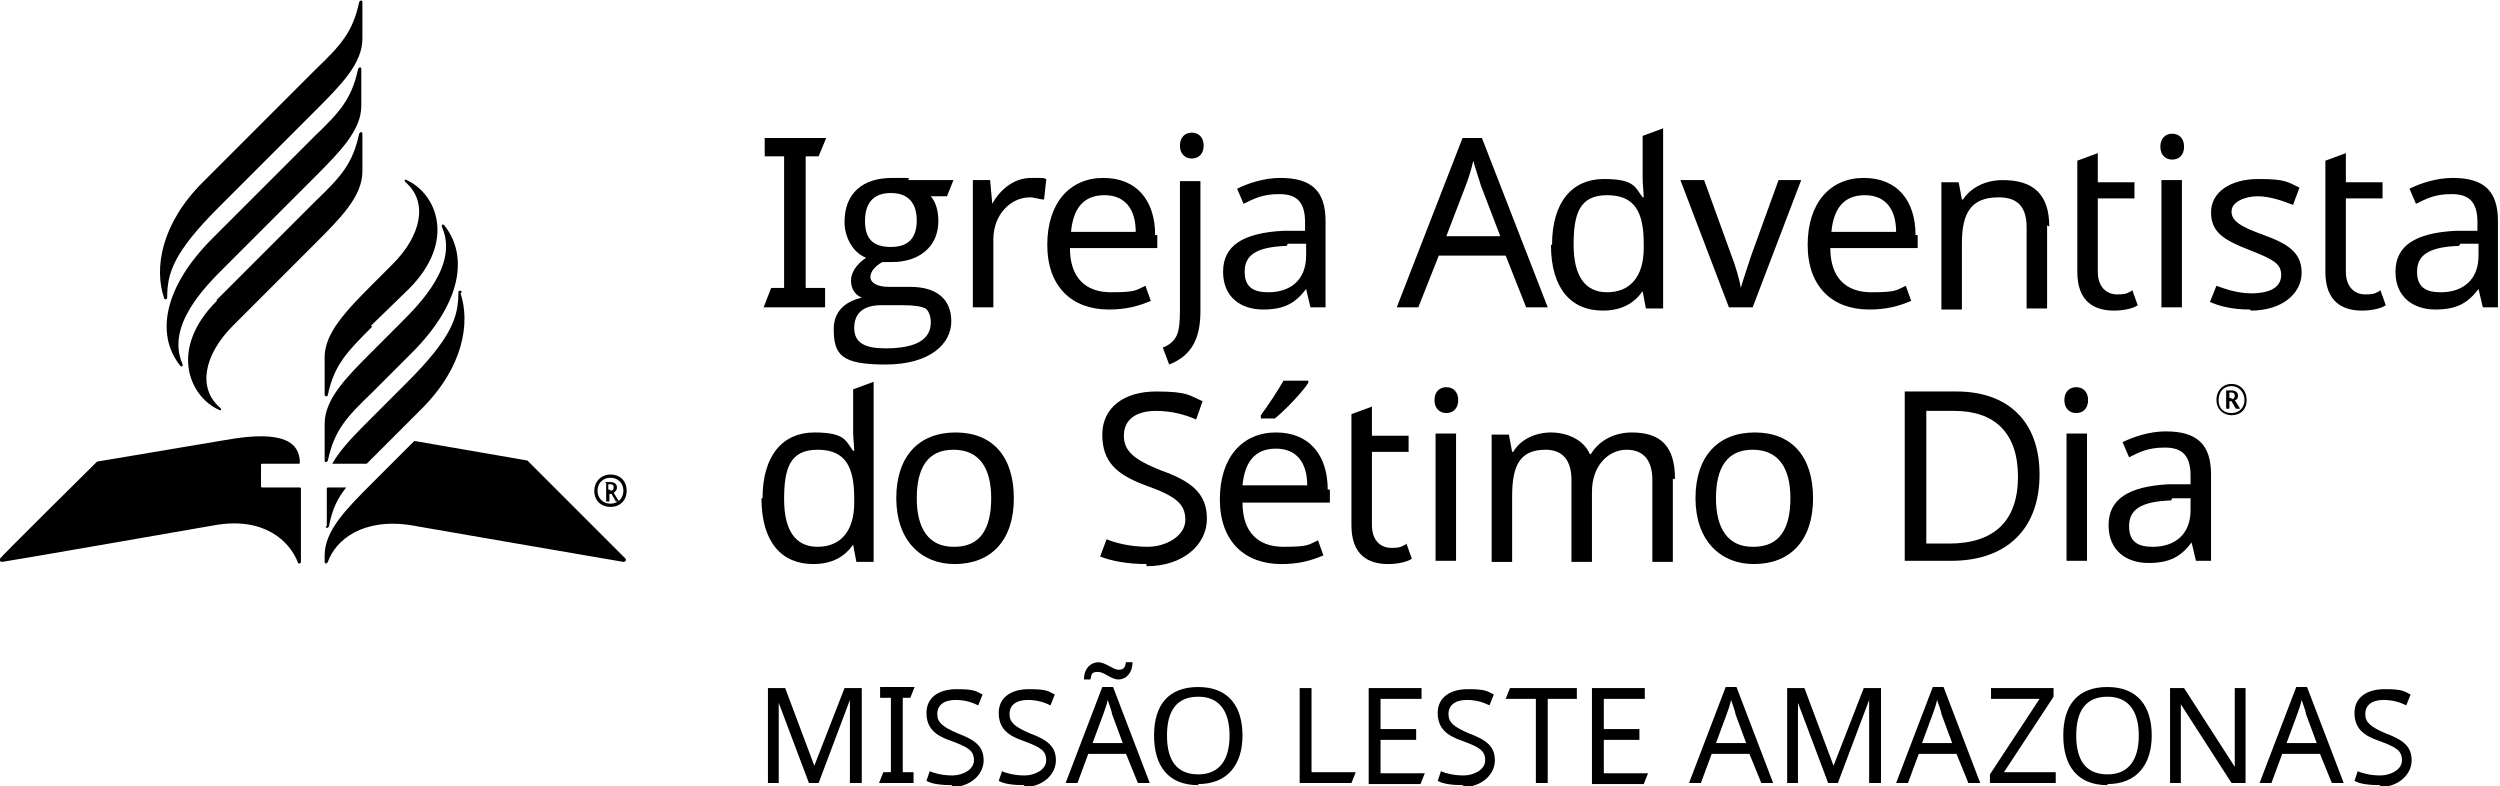 <svg xmlns="http://www.w3.org/2000/svg" width="231.791" height="72.913" viewBox="0 0 231.791 72.913">
  <g id="Grupo_52" data-name="Grupo 52" transform="translate(0 -0.003)">
  <g>
    <path class="st0" d="M72.2,64.9h0c0,.5,0,1.4,0,2.4v5.3h-1v-8.8h1.6l2.7,7.2h0l2.8-7.2h1.6v8.8h-1.1v-5.4c0-.9,0-1.8,0-2.3h0l-2.9,7.7h-.9l-2.9-7.7Z"/>
    <path class="st0" d="M81.5,72.6l.4-1h.7v-6.9h-1v-1h3.2l-.4,1h-.7v6.9h1v1h-3.2Z"/>
    <path class="st0" d="M88.3,72.8c-1,0-1.9-.1-2.4-.4l.3-.9c.4.2,1.2.4,2.1.4s2-.5,2-1.4-.5-1.2-2.1-1.8c-1.5-.5-2.3-1.2-2.3-2.6s1.1-2.2,2.8-2.2,1.8.2,2.4.5l-.4,1c-.6-.3-1.3-.5-2.1-.5-1.1,0-1.7.5-1.7,1.3s.5,1.2,1.9,1.8c1.6.6,2.4,1.2,2.4,2.5s-1.2,2.5-3.1,2.5Z"/>
    <path class="st0" d="M95,72.8c-1,0-1.9-.1-2.4-.4l.3-.9c.4.2,1.2.4,2.1.4s2-.5,2-1.4-.5-1.2-2.1-1.8c-1.5-.5-2.3-1.2-2.3-2.6s1.1-2.2,2.8-2.2,1.8.2,2.4.5l-.4,1c-.6-.3-1.3-.5-2.1-.5-1.1,0-1.7.5-1.7,1.3s.5,1.2,1.9,1.8c1.6.6,2.4,1.2,2.4,2.5s-1.2,2.5-3.1,2.5Z"/>
    <path class="st0" d="M104.4,69.9h-3.5l-1,2.7h-1.1l3.4-8.9h1l3.4,8.9h-1.1l-1.1-2.7ZM101.8,61.4c.7,0,1.4.7,1.9.7s.6-.2.7-.7h.6c0,1-.6,1.6-1.3,1.6s-1.3-.7-1.9-.7-.6.2-.7.7h-.6c0-1,.6-1.6,1.4-1.6ZM103.1,66.2c0-.2-.3-1-.4-1.3-.1.5-.3,1-.4,1.3l-1,2.7h2.8l-1-2.7Z"/>
    <path class="st0" d="M111.1,72.8c-2.8,0-4.1-1.8-4.1-4.6s1.3-4.5,4.1-4.5,4.1,1.8,4.1,4.5-1.4,4.5-4.1,4.5ZM111.1,71.8c2,0,2.9-1.4,2.9-3.6s-.9-3.6-2.9-3.6-2.9,1.3-2.9,3.6.9,3.6,2.9,3.6Z"/>
    <path class="st0" d="M120.5,63.8h1.1v7.8h4.1l-.4,1h-4.8v-8.8Z"/>
    <path class="st0" d="M126.9,72.6v-8.8h4.9v1h-3.8v2.8h3.3v1h-3.3v3.1h4.1l-.4,1h-4.8Z"/>
    <path class="st0" d="M135.7,72.8c-1,0-1.9-.1-2.4-.4l.3-.9c.4.2,1.2.4,2.1.4s2-.5,2-1.4-.5-1.2-2.1-1.8c-1.5-.5-2.3-1.2-2.3-2.6s1.1-2.2,2.8-2.2,1.8.2,2.4.5l-.4,1c-.6-.3-1.3-.5-2.1-.5-1.1,0-1.7.5-1.7,1.3s.5,1.2,1.9,1.8c1.6.6,2.4,1.2,2.4,2.5s-1.2,2.5-3.1,2.5Z"/>
    <path class="st0" d="M142.4,72.6v-7.8h-2.8l.4-1h6.2v1h-2.7v7.8h-1.1Z"/>
    <path class="st0" d="M147.6,72.6v-8.8h4.9v1h-3.8v2.8h3.3v1h-3.3v3.1h4.1l-.4,1h-4.8Z"/>
    <path class="st0" d="M162.2,69.9h-3.5l-1,2.7h-1.1l3.4-8.9h1l3.4,8.9h-1.1l-1.1-2.7ZM160.9,66.2c0-.2-.3-1-.4-1.3-.1.5-.3,1-.4,1.3l-1,2.7h2.8l-1-2.7Z"/>
    <path class="st0" d="M166.7,64.9h0c0,.5,0,1.4,0,2.4v5.3h-1v-8.8h1.6l2.7,7.2h0l2.8-7.2h1.6v8.8h-1.1v-5.4c0-.9,0-1.8,0-2.3h0l-2.9,7.7h-.9l-2.9-7.7Z"/>
    <path class="st0" d="M181.4,69.9h-3.5l-1,2.7h-1.1l3.4-8.9h1l3.4,8.9h-1.1l-1.1-2.7ZM180,66.2c0-.2-.3-1-.4-1.3-.1.5-.3,1-.4,1.3l-1,2.7h2.8l-1-2.7Z"/>
    <path class="st0" d="M184.5,72.6v-.8l4.6-7h-4.5v-1h5.8v.8l-4.6,7h4.8v1h-6.1Z"/>
    <path class="st0" d="M195.4,72.8c-2.8,0-4.1-1.8-4.1-4.6s1.3-4.5,4.1-4.5,4.1,1.8,4.1,4.5-1.4,4.5-4.1,4.5ZM195.4,71.8c2,0,2.9-1.4,2.9-3.6s-.9-3.6-2.9-3.6-2.9,1.3-2.9,3.6.9,3.6,2.9,3.6Z"/>
    <path class="st0" d="M206.9,72.6l-4.7-7.3h0c0,.6,0,1.5,0,2.4v4.9h-1v-8.8h1.3l4.7,7.3h0c0-.4,0-1.5,0-2.3v-5h1v8.8h-1.3Z"/>
    <path class="st0" d="M215.1,69.9h-3.5l-1,2.7h-1.1l3.4-8.9h1l3.4,8.9h-1.1l-1.1-2.7ZM213.8,66.2c0-.2-.3-1-.4-1.3-.1.5-.3,1-.4,1.3l-1,2.7h2.8l-1-2.7Z"/>
    <path class="st0" d="M220.7,72.8c-1,0-1.9-.1-2.4-.4l.3-.9c.4.2,1.2.4,2.1.4s2-.5,2-1.4-.5-1.2-2.1-1.8c-1.5-.5-2.3-1.2-2.3-2.6s1.1-2.2,2.8-2.2,1.8.2,2.4.5l-.4,1c-.6-.3-1.3-.5-2.1-.5-1.1,0-1.7.5-1.7,1.3s.5,1.2,1.9,1.8c1.6.6,2.4,1.2,2.4,2.5s-1.2,2.5-3.1,2.5Z"/>
  </g>
  <g>
    <path class="st0" d="M70.8,28.5l.7-1.8h1.2v-12.2h-1.8v-1.7h5.7l-.7,1.7h-1.2v12.2h1.8v1.8h-5.7Z"/>
    <path class="st0" d="M77.3,30.5c0-1.5.9-2.5,2.6-2.9-.7-.3-1-.9-1-1.6s.5-1.5,1.4-2.1c-1.3-.5-2-2-2-3.3,0-2.7,1.7-4.1,4.4-4.1s1.1,0,1.6.2h4.1l-.6,1.5h-1.5c.5.6.7,1.4.7,2.3,0,2.4-1.8,3.8-4.3,3.8s-.7,0-.9,0c-.7.4-1.1.9-1.1,1.4s.6.9,1.7.9h2c2.4,0,3.8,1.1,3.8,3.2s-2,4-6.1,4-4.8-.9-4.8-3.3ZM86.3,29.9c0-.6-.2-1.1-.5-1.3-.4-.2-1.1-.3-2.1-.3h-2c-1.6,0-2.5.7-2.5,2.1s1,1.9,2.9,1.9c2.8,0,4.2-.8,4.2-2.4ZM85,20.5c0-1.7-.8-2.6-2.4-2.6s-2.4.9-2.4,2.6.8,2.4,2.4,2.4,2.4-.8,2.4-2.5Z"/>
    <path class="st0" d="M97,16.7l-.2,1.8c-.4,0-.9-.2-1.3-.2-1.8,0-3.4,1.6-3.4,3.9v6.3h-1.9v-11.8h1.6l.2,2.2h0c.7-1.3,2-2.4,3.6-2.4s1,0,1.4.1Z"/>
    <path class="st0" d="M107.3,21.8v1.2h-8.1c0,2.7,1.4,4.1,3.8,4.1s2.3-.2,3.2-.6l.5,1.4c-1.2.5-2.3.8-3.9.8-3.4,0-5.7-2.1-5.7-6s2.1-6.2,5.2-6.2,4.8,2.1,4.8,5.3ZM99.3,21.5h6c0-2-.9-3.4-2.9-3.4s-2.9,1.3-3.1,3.4Z"/>
    <path class="st0" d="M107.9,32.2c1.3-.6,1.5-1.4,1.5-3.5v-11.9h1.9v12c0,2.3-.6,4.1-2.9,5l-.6-1.6ZM110.5,12.3c.6,0,1.1.4,1.1,1.2s-.5,1.2-1.1,1.2-1.1-.4-1.1-1.2.5-1.2,1.1-1.2Z"/>
    <path class="st0" d="M122.9,20.5v8h-1.4l-.4-1.7h0c-1,1.3-2,1.9-4,1.9s-3.7-1.1-3.7-3.5,1.8-3.6,5.6-3.8h2v-.8c0-2-.9-2.6-2.4-2.6s-2.3.4-3.3.9l-.6-1.4c1-.5,2.5-1,4-1,2.9,0,4.2,1.2,4.2,4ZM119.3,22.8c-2.9.1-3.9.9-3.9,2.4s.9,1.9,2.2,1.9c2,0,3.5-1.1,3.5-3.4v-1.1h-1.7Z"/>
    <path class="st0" d="M139.6,23.7h-6.2l-1.9,4.8h-2l6.1-15.7h1.8l6.1,15.7h-2l-1.9-4.8ZM137.3,17.2c-.1-.4-.6-1.8-.7-2.3-.2.9-.5,1.8-.7,2.3l-1.8,4.7h5l-1.8-4.7Z"/>
    <path class="st0" d="M143.9,22.7c0-4,1.9-6.1,4.8-6.1s2.9.8,3.6,1.7h.1c0-.4-.1-1.3-.1-1.7v-4l1.9-.7v16.7h-1.6l-.3-1.6h0c-.7,1-1.8,1.8-3.7,1.8-2.9,0-4.8-2-4.8-6.1ZM152.4,23v-.4c0-2.9-.8-4.5-3.4-4.5s-3.1,1.8-3.1,4.6,1,4.4,3.1,4.4,3.4-1.4,3.4-4.1Z"/>
    <path class="st0" d="M155.9,16.7h2.1l2.5,6.9c.4,1,.8,2.4.9,3.1h0c.2-.7.7-2.2,1-3.1l2.5-6.9h2.1l-4.5,11.8h-2.2l-4.5-11.8Z"/>
    <path class="st0" d="M177.8,21.8v1.2h-8.1c0,2.7,1.4,4.1,3.8,4.1s2.3-.2,3.2-.6l.5,1.4c-1.2.5-2.3.8-3.9.8-3.4,0-5.7-2.1-5.7-6s2.1-6.2,5.2-6.2,4.8,2.1,4.8,5.3ZM169.8,21.5h6c0-2-.9-3.4-2.9-3.4s-2.9,1.3-3.1,3.4Z"/>
    <path class="st0" d="M189.8,20.9v7.7h-1.9v-7.5c0-1.9-.8-2.8-2.6-2.8-2.6,0-3.4,1.5-3.4,4.3v6.1h-1.9v-11.8h1.6l.3,1.6h.1c.8-1.2,2.2-1.8,3.7-1.8,2.8,0,4.3,1.3,4.3,4.3Z"/>
    <path class="st0" d="M197.7,26.9l.5,1.4c-.4.3-1.3.5-2.2.5-1.8,0-3.4-.8-3.4-3.6v-10.3l1.9-.7v2.7h3.4v1.5h-3.4v6.8c0,1.4.8,2.1,1.8,2.1s1-.2,1.3-.3Z"/>
    <path class="st0" d="M202.5,13.6c0,.8-.5,1.2-1.1,1.2s-1.1-.4-1.1-1.2.5-1.2,1.1-1.2,1.1.4,1.1,1.2ZM202.3,28.5h-1.9v-11.8h1.9v11.8Z"/>
    <path class="st0" d="M208.6,28.7c-1.6,0-2.8-.3-3.7-.7l.6-1.5c.8.3,2,.7,3.2.7,2,0,2.8-.7,2.8-1.7s-.6-1.4-2.9-2.3c-2.3-.9-3.6-1.6-3.6-3.5s1.8-3.1,4.4-3.1,2.7.3,3.8.8l-.6,1.6c-1-.4-2.2-.8-3.3-.8s-2.4.5-2.4,1.4.8,1.4,3,2.2c2.2.8,3.5,1.6,3.5,3.5s-1.8,3.5-4.7,3.5Z"/>
    <path class="st0" d="M220.7,26.9l.5,1.4c-.4.3-1.3.5-2.2.5-1.8,0-3.4-.8-3.4-3.6v-10.3l1.9-.7v2.7h3.4v1.5h-3.4v6.8c0,1.4.8,2.1,1.8,2.1s1-.2,1.3-.3Z"/>
    <path class="st0" d="M231.6,20.5v8h-1.4l-.4-1.7h0c-1,1.3-2,1.9-4,1.9s-3.7-1.1-3.7-3.5,1.8-3.6,5.6-3.8h2v-.8c0-2-.9-2.6-2.4-2.6s-2.3.4-3.3.9l-.6-1.4c1-.5,2.5-1,4-1,2.9,0,4.2,1.2,4.2,4ZM228,22.8c-2.9.1-3.9.9-3.9,2.4s.9,1.9,2.2,1.9c2,0,3.5-1.1,3.5-3.4v-1.1h-1.7Z"/>
    <path class="st0" d="M70.7,46.2c0-4,1.9-6.1,4.8-6.1s2.9.8,3.6,1.7h.1c0-.4-.1-1.3-.1-1.7v-4l1.9-.7v16.7h-1.6l-.3-1.6h0c-.7,1-1.8,1.8-3.7,1.8-2.9,0-4.8-2-4.8-6.1ZM79.2,46.6v-.4c0-2.9-.8-4.5-3.4-4.5s-3.1,1.8-3.1,4.6,1,4.4,3.1,4.4,3.4-1.4,3.4-4.1Z"/>
    <path class="st0" d="M88.5,52.3c-3.1,0-5.4-2.2-5.4-6.1s2.1-6.1,5.5-6.1,5.4,2.2,5.4,6.1-2.1,6.1-5.5,6.1ZM88.5,50.7c2.4,0,3.4-1.7,3.4-4.5s-1.1-4.5-3.5-4.5-3.4,1.7-3.4,4.5,1.1,4.5,3.4,4.5Z"/>
    <path class="st0" d="M106.3,52.3c-1.8,0-3.3-.3-4.3-.7l.6-1.6c.7.3,2.1.7,3.8.7s3.5-1,3.5-2.5-.9-2.2-3.7-3.2c-2.7-1-4-2.2-4-4.7s2-4,5-4,3.1.4,4.3.9l-.6,1.7c-1.1-.5-2.4-.8-3.7-.8-2,0-3,.9-3,2.3s.9,2.2,3.4,3.2c2.8,1,4.3,2.1,4.3,4.5s-2.2,4.4-5.6,4.4Z"/>
    <path class="st0" d="M123.3,45.4v1.2h-8.1c0,2.7,1.4,4.1,3.8,4.1s2.3-.2,3.2-.6l.5,1.4c-1.2.5-2.3.8-3.9.8-3.4,0-5.7-2.1-5.7-6s2.1-6.2,5.2-6.2,4.8,2.1,4.8,5.3ZM115.2,45h6c0-2-.9-3.4-2.9-3.4s-2.9,1.3-3.1,3.4ZM121.3,35.5c-.5.8-2.1,2.5-3.1,3.3h-1.3v-.3c.6-.8,1.6-2.3,2.1-3.2h2.3v.2Z"/>
    <path class="st0" d="M130.4,50.4l.5,1.4c-.4.3-1.3.5-2.2.5-1.8,0-3.4-.8-3.4-3.6v-10.3l1.9-.7v2.7h3.4v1.5h-3.4v6.8c0,1.4.8,2.1,1.8,2.1s1-.2,1.3-.3Z"/>
    <path class="st0" d="M135.2,37.1c0,.8-.5,1.2-1.1,1.2s-1.1-.4-1.1-1.2.5-1.2,1.1-1.2,1.1.4,1.1,1.2ZM135,52h-1.9v-11.8h1.9v11.8Z"/>
    <path class="st0" d="M155.1,44.4v7.7h-1.9v-7.6c0-1.8-.8-2.8-2.4-2.8s-3.2,1.4-3.2,3.9v6.5h-1.9v-7.6c0-1.8-.8-2.8-2.4-2.8-2.4,0-3.1,1.5-3.1,4.3v6.1h-1.9v-11.8h1.6l.3,1.6h.1c.7-1.2,2.1-1.8,3.5-1.8s3,.6,3.6,2h.1c.8-1.3,2.2-2,3.8-2,2.7,0,4,1.3,4,4.3Z"/>
    <path class="st0" d="M162.6,52.3c-3.1,0-5.4-2.2-5.4-6.1s2.1-6.1,5.5-6.1,5.4,2.2,5.4,6.1-2.1,6.1-5.5,6.1ZM162.6,50.7c2.4,0,3.4-1.7,3.4-4.5s-1.1-4.5-3.5-4.5-3.4,1.7-3.4,4.5,1.1,4.5,3.4,4.5Z"/>
    <path class="st0" d="M181,52h-4.4v-15.7h4.8c4.7,0,7.7,2.7,7.7,7.7s-3,8-8.2,8ZM181.2,38.1h-2.6v12.3h2.1c4.2,0,6.4-2.1,6.4-6.2s-2.2-6.1-5.9-6.1Z"/>
    <path class="st0" d="M193.6,37.1c0,.8-.5,1.2-1.1,1.2s-1.1-.4-1.1-1.2.5-1.2,1.1-1.2,1.1.4,1.1,1.2ZM193.5,52h-1.9v-11.8h1.9v11.8Z"/>
    <path class="st0" d="M205,44v8h-1.4l-.4-1.7h0c-1,1.3-2,1.9-4,1.9s-3.7-1.1-3.7-3.5,1.8-3.6,5.6-3.8h2v-.8c0-2-.9-2.6-2.4-2.6s-2.3.4-3.3.9l-.6-1.4c1-.5,2.5-1,4-1,2.9,0,4.2,1.2,4.2,4ZM201.3,46.4c-2.9.1-3.9.9-3.9,2.4s.9,1.9,2.2,1.9c2,0,3.5-1.1,3.5-3.4v-1.1h-1.7Z"/>
    <path class="st0" d="M205.5,37.1c0-.9.6-1.5,1.4-1.5s1.4.6,1.4,1.5-.6,1.4-1.4,1.4-1.4-.6-1.4-1.4ZM208.1,37.1c0-.7-.5-1.3-1.2-1.3s-1.2.5-1.2,1.3.5,1.2,1.2,1.2,1.2-.5,1.2-1.2ZM206.4,36.2h.5c.4,0,.6.2.6.5s-.2.4-.3.4l.5.8h-.4l-.4-.7h-.2v.7h-.3v-1.7ZM206.9,37c.2,0,.3-.1.3-.3s-.1-.3-.3-.3h-.2v.5h.2Z"/>
  </g>
  <g>
    <path class="st0" d="M34.5,30.3c-2.3,2.3-3.5,3.5-4.1,6.3,0,.2-.3.2-.3,0v-3.5c0-2.2,2-4.3,4.4-6.7l1.9-1.9c2.7-2.7,3.3-5.8,1.2-7.6-.2-.2,0-.3.1-.2,2.7,1.2,4.7,5.6.2,10.1l-3.5,3.4ZM30.1,39.2v3.5c0,.2.2.2.3,0,.6-2.8,1.7-4,4.1-6.3l3.7-3.7c4.5-4.5,5.3-8.9,3-11.8-.2-.2-.3,0-.2.2,1.5,3.5-2.1,7.1-3.9,8.9l-2.6,2.6c-2.4,2.4-4.4,4.4-4.4,6.7ZM20.1,27.9c-4.5,4.5-2.5,8.9.2,10.1.2.1.3,0,.1-.2-2.1-1.8-1.5-4.9,1.2-7.6l7.6-7.6c2.4-2.4,4.4-4.4,4.4-6.7v-3.5c0-.2-.2-.2-.3,0-.6,2.8-1.7,4-4.1,6.3l-9.1,9.1ZM33.5,9.9v-3.5c0-.2-.2-.2-.3,0-.6,2.8-1.7,4-4.1,6.3l-9.4,9.4c-4.5,4.5-5.3,8.9-3,11.8.2.2.3,0,.2-.2-1.5-3.5,2.1-7.1,3.9-8.9l8.3-8.3c2.4-2.4,4.4-4.4,4.4-6.7ZM18.8,16.9c-3.9,3.9-4.5,8-3.6,10.7,0,.2.3.2.3,0,0-2.3.6-4.2,4.8-8.4l8.9-8.9c2.4-2.4,4.4-4.4,4.4-6.7V.2c0-.2-.2-.2-.3,0-.6,2.8-1.7,4-4.1,6.3l-10.3,10.3ZM24.3,45.2c0,0-.1,0-.1-.1v-2c0,0,0-.1.1-.1h3.4c0,0,.1,0,.1-.1,0-1.8-1.4-3.1-6.9-2.1l-11.9,2S0,51.7,0,51.8c-.1.1,0,.3.2.3.2,0,19.7-3.4,19.7-3.4,4.5-.8,6.9,1.4,7.7,3.4,0,.2.3.2.3,0s0-6.8,0-6.8c0,0,0-.1-.1-.1h-3.4ZM38.4,40.9l-3.9,3.9c-2.4,2.4-4.4,4.4-4.4,6.7v.6c0,.2.2.2.3,0,.7-2,3.2-4.1,7.7-3.4,0,0,19.6,3.4,19.7,3.4.2,0,.3-.2.2-.3,0,0-9.1-9.1-9.1-9.1l-10.4-1.8ZM42.8,27.1c0-.2-.3-.2-.3,0,0,2.3-.6,4.2-4.8,8.4l-3.3,3.3c-1.5,1.5-2.8,2.8-3.6,4.2h3.2c.1-.1.3-.3.4-.4l4.7-4.7c3.9-3.9,4.5-8,3.6-10.7ZM30.2,48.8c0,.2.2.2.3,0,.3-1.6.8-2.6,1.6-3.6h-1.7c0,0-.1,0-.1.1v3.5Z"/>
    <path class="st0" d="M55.1,45.5c0-.8.6-1.5,1.5-1.5s1.5.6,1.5,1.5-.6,1.5-1.5,1.5-1.5-.6-1.5-1.5ZM57.8,45.5c0-.7-.5-1.2-1.2-1.2s-1.2.5-1.2,1.2.5,1.2,1.2,1.2,1.2-.5,1.2-1.2ZM56.1,44.7h.5c.4,0,.6.2.6.5s-.2.4-.3.5l.5.8h-.3l-.4-.7h-.2v.7h-.3v-1.7ZM56.6,45.5c.2,0,.3-.1.3-.3s-.1-.3-.3-.3h-.2v.5h.2Z"/>
  </g>
 </g>
</svg>
